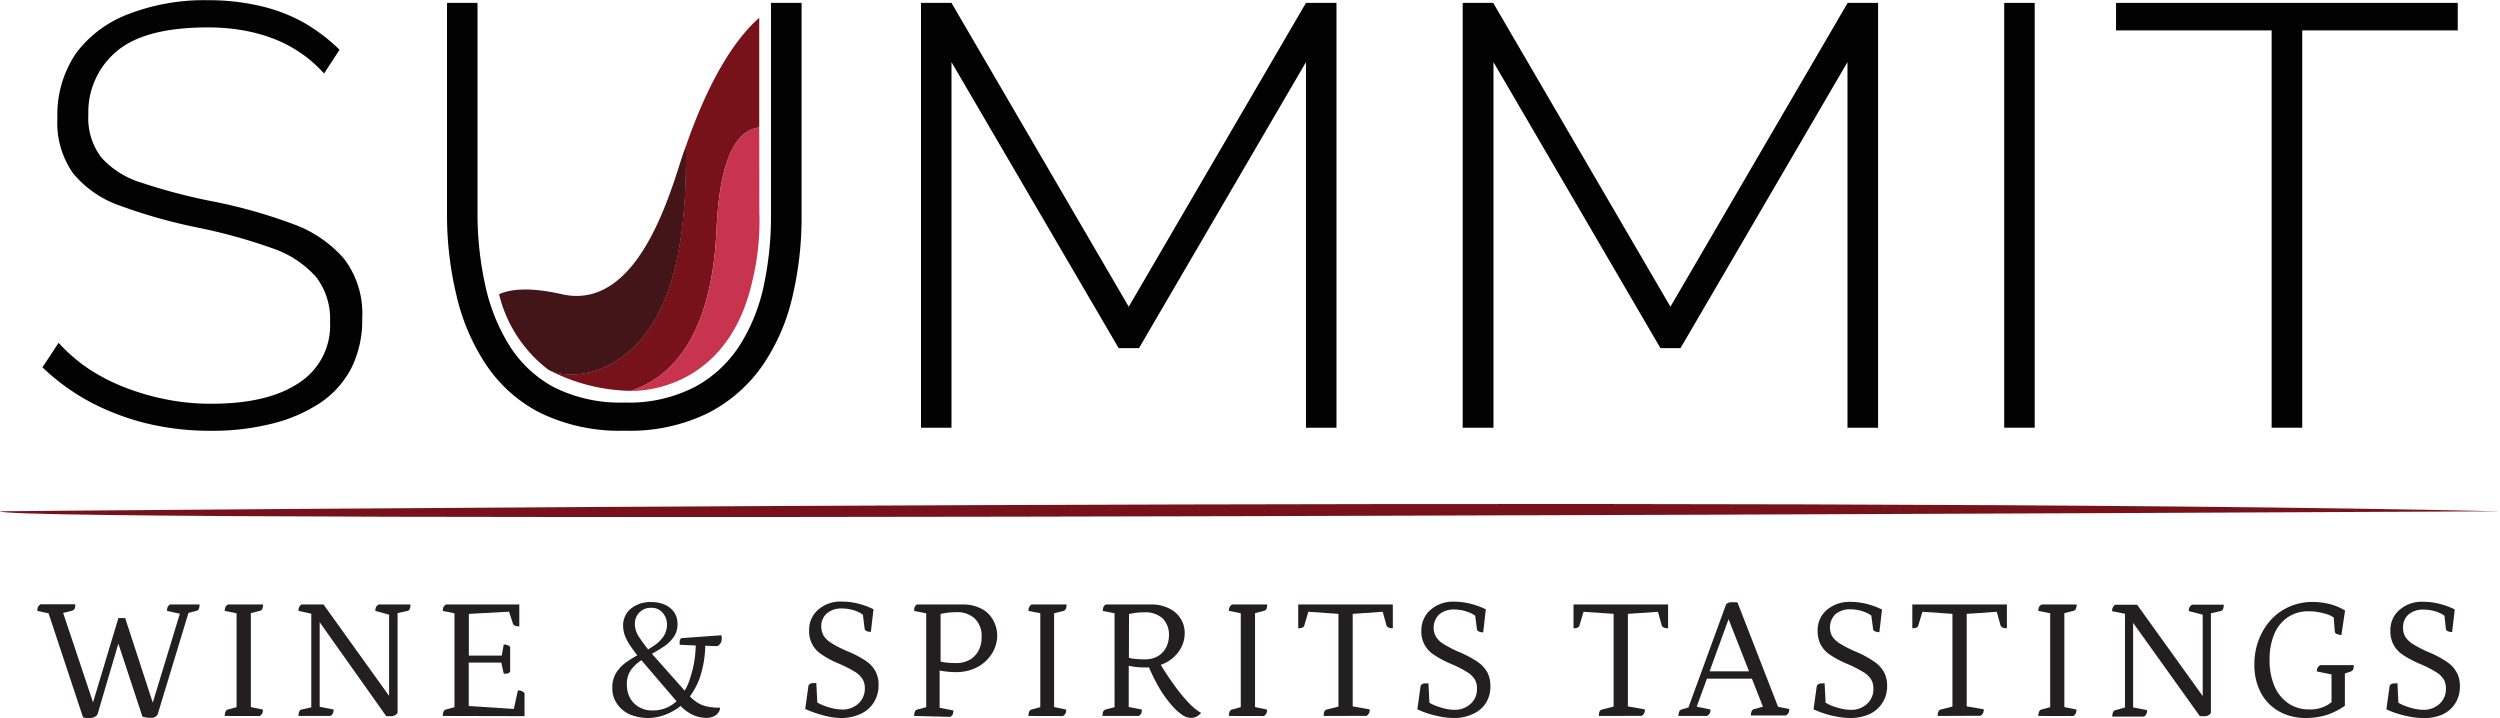 <svg id="Layer_1" data-name="Layer 1" xmlns="http://www.w3.org/2000/svg" viewBox="0 0 268 76.97"><defs><style>.cls-1{fill:#020202;}.cls-2{fill:#78121a;}.cls-3{fill:#431418;}.cls-4{fill:#c8334d;}.cls-5{fill:#231f20;}</style></defs><title>Logo</title><g id="Layer_1-2-2" data-name="Layer 1-2-2"><path class="cls-1" d="M42.74,13.39a13.81,13.81,0,0,0-2.43-2.15A14.51,14.51,0,0,0,37.43,9.7a17.61,17.61,0,0,0-3.34-.93,21.59,21.59,0,0,0-3.85-.32q-6.66,0-9.7,2.53a8.52,8.52,0,0,0-3.07,6.82,7,7,0,0,0,1.38,4.58,9.5,9.5,0,0,0,4.33,2.72,61.15,61.15,0,0,0,7.63,2,54.84,54.84,0,0,1,8.53,2.4,13.08,13.08,0,0,1,5.54,3.75,9.68,9.68,0,0,1,1.95,6.4,11.53,11.53,0,0,1-1.15,5.29,10.13,10.13,0,0,1-3.34,3.75,16.46,16.46,0,0,1-5.16,2.23,26,26,0,0,1-6.64.77,28.78,28.78,0,0,1-6.73-.77,26.29,26.29,0,0,1-6-2.24,23.38,23.38,0,0,1-5.26-3.79l1.73-2.63A18.22,18.22,0,0,0,17.43,45a20.69,20.69,0,0,0,3.85,2,25.63,25.63,0,0,0,4.46,1.31,24.12,24.12,0,0,0,4.94.48q6,0,9.33-2.21A7.32,7.32,0,0,0,43.38,40a7.32,7.32,0,0,0-1.54-4.85,11.05,11.05,0,0,0-4.74-3.06,58.08,58.08,0,0,0-8-2.2,58.13,58.13,0,0,1-8.18-2.31,11.36,11.36,0,0,1-5.07-3.47,9.38,9.38,0,0,1-1.7-5.89,11.76,11.76,0,0,1,2-7A12.47,12.47,0,0,1,21.83,7a22.51,22.51,0,0,1,8.4-1.47,24.68,24.68,0,0,1,5.49.58A17.84,17.84,0,0,1,40.4,7.84a19.19,19.19,0,0,1,4,3Z" transform="translate(-8 -5.51)"/><path class="cls-1" d="M75,51.68a19.51,19.51,0,0,1-9.11-1.92,15.37,15.37,0,0,1-5.83-5.23,22.49,22.49,0,0,1-3.14-7.41,36.7,36.7,0,0,1-1-8.41V5.82h3.27V28.71A35.61,35.61,0,0,0,60,36a20.34,20.34,0,0,0,2.54,6.44A12.81,12.81,0,0,0,67.34,47a15.75,15.75,0,0,0,7.6,1.66,15.33,15.33,0,0,0,7.66-1.73,13.13,13.13,0,0,0,4.81-4.58,19.62,19.62,0,0,0,2.51-6.42,35.54,35.54,0,0,0,.73-7.2V5.82h3.28V28.71a36.91,36.91,0,0,1-1,8.69,21.41,21.41,0,0,1-3.23,7.35,15.92,15.92,0,0,1-5.84,5.06A19,19,0,0,1,75,51.68Z" transform="translate(-8 -5.51)"/><path class="cls-1" d="M148,51.36V12.17L130.1,42.83h-2.18L110,12.17V51.36h-3.27V5.82H110l19,32.57L148,5.82h3.27V51.36Z" transform="translate(-8 -5.51)"/><path class="cls-1" d="M206.05,51.36V12.17l-17.9,30.66H186L168.1,12.17V51.36h-3.3V5.82h3.27l19,32.57,19-32.57h3.26V51.36Z" transform="translate(-8 -5.51)"/><path class="cls-1" d="M222.85,51.36V5.82h3.27V51.36Z" transform="translate(-8 -5.51)"/><path class="cls-1" d="M271.47,8.77H254.8V51.36h-3.28V8.77H234.84V5.82h36.63Z" transform="translate(-8 -5.51)"/><path class="cls-2" d="M79.09,46.91l.25-.07Z" transform="translate(-8 -5.51)"/><path class="cls-2" d="M84.82,30c.37-8.42,2.58-10.61,4.57-10.82V7.42c-2.11,1.84-5.08,5.72-7.88,13.81.12,7.31-.75,12.94-2.35,16.61-3.5,8-9.72,8.41-12.17,7.41a19.6,19.6,0,0,0,8.62,2.16C79.94,46,84.31,41.66,84.82,30Z" transform="translate(-8 -5.51)"/><path class="cls-3" d="M66.7,45.08c1.48,1.08,8.62,1.59,12.48-7.24,1.6-3.67,2.47-9.31,2.35-16.62-1,2-4.23,17.89-13.3,15.83-3.39-.77-5.47-.57-6.73,0A14.42,14.42,0,0,0,66.7,45.08Z" transform="translate(-8 -5.51)"/><path class="cls-4" d="M89.39,19.17c-2,.21-4.2,2.42-4.57,10.82-.51,11.68-4.89,16-9.21,17.42,0,0,10.35.57,13.07-11.91a27,27,0,0,0,.72-7.27C89.4,22.64,89.39,19.17,89.39,19.17Z" transform="translate(-8 -5.51)"/><path class="cls-2" d="M8,60.32s189.85-1.76,268,0C276,60.32,7.93,61.71,8,60.32Z" transform="translate(-8 -5.51)"/><path class="cls-5" d="M17.59,82.48h-.34a2,2,0,0,1-.35-.07l-3.81-11.5.45.42L12,71a1,1,0,0,1,.07-.42.78.78,0,0,1,.28-.29h3.72a1.23,1.23,0,0,1-.07.46.37.37,0,0,1-.23.21l-1.32.34.18-.5L18.1,81.18h-.24l2.83-9.41h.73l3.07,9.41h-.22L27.4,70.91v.42L25.91,71a1,1,0,0,1,.06-.41.61.61,0,0,1,.27-.28h3.15a1.23,1.23,0,0,1-.07.46.35.35,0,0,1-.23.21l-1.12.3.35-.45L24.93,82a.49.49,0,0,1-.21.3.89.89,0,0,1-.34.16H24a4.45,4.45,0,0,1-.73-.12l-2.83-8.59h.47L18.48,82a.51.51,0,0,1-.21.29,1.11,1.11,0,0,1-.35.16A1.24,1.24,0,0,1,17.59,82.48Z" transform="translate(-8 -5.51)"/><path class="cls-5" d="M32.09,82.26a1.27,1.27,0,0,1,.09-.47.43.43,0,0,1,.21-.21l1.25-.34-.28.3V71l.3.31L32.09,71a1,1,0,0,1,.08-.41.63.63,0,0,1,.28-.28H36.2a1.21,1.21,0,0,1-.08.46.35.35,0,0,1-.22.21l-1.32.34.31-.31V81.55l-.35-.32,1.65.35a1.07,1.07,0,0,1-.07.39.86.86,0,0,1-.27.3Z" transform="translate(-8 -5.51)"/><path class="cls-5" d="M50,82.29h-.59L42.07,71.93l.2-.11V81.7l-.13-.45,1.62.32a.94.94,0,0,1-.07.4.69.69,0,0,1-.27.29H40a1.09,1.09,0,0,1,.08-.47.34.34,0,0,1,.21-.21l1.29-.29-.21.5V71l.23.35L40,71a.83.83,0,0,1,.07-.41.7.7,0,0,1,.26-.28h2.35l7.55,10.52-.52.13V71l.11.43L48.24,71a1,1,0,0,1,.07-.41.83.83,0,0,1,.28-.28H52a1.25,1.25,0,0,1-.07.47.35.35,0,0,1-.23.21l-1.28.29.2-.43v11a.26.26,0,0,1-.1.2.61.61,0,0,1-.24.15A.56.56,0,0,1,50,82.29Z" transform="translate(-8 -5.51)"/><path class="cls-5" d="M55.47,82.26a1.09,1.09,0,0,1,.08-.47.38.38,0,0,1,.22-.21L57,81.24l-.28.3V71l.26.31L55.47,71a1,1,0,0,1,.07-.41.69.69,0,0,1,.28-.28h7.85v2.34a1.08,1.08,0,0,1-.47-.07.35.35,0,0,1-.22-.24l-.47-1.44.27.17-4.72.26.2-.24v4.83l-.18-.13H62l-.24.13L62,74.6a1.15,1.15,0,0,1,.37.06.55.55,0,0,1,.32.22v2.63a.58.58,0,0,1-.32.21,2.29,2.29,0,0,1-.37,0l-.3-1.34.26.16h-3.9l.19-.16v5l-.19-.2,5.2.34-.24.24.5-2.23a.87.87,0,0,1,.42.07.89.89,0,0,1,.29.22v2.46Z" transform="translate(-8 -5.51)"/><path class="cls-5" d="M77.57,82.48a5.28,5.28,0,0,1-2-.36A3.26,3.26,0,0,1,74.18,81a2.85,2.85,0,0,1-.54-1.76,2.92,2.92,0,0,1,.42-1.61,3.88,3.88,0,0,1,1.08-1.13,11.3,11.3,0,0,1,1.41-.86A16.19,16.19,0,0,0,78,74.8a4.11,4.11,0,0,0,1.08-1,2.26,2.26,0,0,0,.42-1.39A1.85,1.85,0,0,0,79,71.16a1.5,1.5,0,0,0-1.21-.49,1.66,1.66,0,0,0-1.24.49,1.69,1.69,0,0,0-.49,1.26,2.47,2.47,0,0,0,.39,1.29,15.23,15.23,0,0,0,1.28,1.71l4,4.5a5,5,0,0,0,1,.89,3.2,3.2,0,0,0,1.08.44,6.38,6.38,0,0,0,1.38.12.9.9,0,0,1-.16.5,1.18,1.18,0,0,1-.51.43,1.86,1.86,0,0,1-.84.17,3.62,3.62,0,0,1-1.48-.36,4.43,4.43,0,0,1-1.48-1.2l-4.14-4.83a16.37,16.37,0,0,1-1.06-1.42,5,5,0,0,1-.56-1.1,3,3,0,0,1-.16-.93,2.3,2.3,0,0,1,.85-1.89,3.36,3.36,0,0,1,2.18-.69,3.51,3.51,0,0,1,1.43.28,2.44,2.44,0,0,1,1,.8,2.2,2.2,0,0,1,.37,1.27,2.4,2.4,0,0,1-.39,1.37,4,4,0,0,1-1,1c-.41.28-.86.55-1.32.81a12.19,12.19,0,0,0-1.33.82,4,4,0,0,0-1,1,2.69,2.69,0,0,0-.39,1.49,3,3,0,0,0,.34,1.44,2.53,2.53,0,0,0,1,1,2.82,2.82,0,0,0,1.45.34,3.64,3.64,0,0,0,2.47-.93A5.92,5.92,0,0,0,82,78.15a11.58,11.58,0,0,0,.58-3.87l.29.44-2-.09a1.69,1.69,0,0,1,0-.45.4.4,0,0,1,.18-.26l4.25-.31a.87.87,0,0,1,.07.17V74a.92.92,0,0,1-.14.48.67.67,0,0,1-.38.3l-1.57-.06.32-.43a11.22,11.22,0,0,1-.41,3.31,7.54,7.54,0,0,1-1.25,2.58,5.78,5.78,0,0,1-2,1.67A5.55,5.55,0,0,1,77.57,82.48Z" transform="translate(-8 -5.51)"/><path class="cls-5" d="M98.27,82.48A7.69,7.69,0,0,1,97,82.37,11.37,11.37,0,0,1,95.6,82a9.39,9.39,0,0,1-1.28-.49L94.67,79a.52.52,0,0,1,.48-.26h.2a.22.22,0,0,1,.16,0l.13,2.59-.35-.73a4.08,4.08,0,0,0,.89.5,8.3,8.3,0,0,0,1.07.34,4.81,4.81,0,0,0,1,.13,2.47,2.47,0,0,0,1.76-.63,2.14,2.14,0,0,0,.7-1.62,1.92,1.92,0,0,0-.24-1,2.38,2.38,0,0,0-.84-.8,12.22,12.22,0,0,0-1.73-.88,10.1,10.1,0,0,1-1.86-1,2.9,2.9,0,0,1-1.3-2.54,2.83,2.83,0,0,1,1-2.26A3.63,3.63,0,0,1,98.28,70a7,7,0,0,1,1.64.2,8.23,8.23,0,0,1,1.72.62l-.28,2.42a1,1,0,0,1-.48-.09.32.32,0,0,1-.19-.23L100.45,71l.39.7a3,3,0,0,0-1.11-.7,4.28,4.28,0,0,0-1.46-.26,2.4,2.4,0,0,0-1.63.52,1.82,1.82,0,0,0-.6,1.39,2,2,0,0,0,.25,1,2.57,2.57,0,0,0,.86.81,12.22,12.22,0,0,0,1.73.88,10.36,10.36,0,0,1,2,1.06,3.2,3.2,0,0,1,1,1.13,3,3,0,0,1,.3,1.42,3.3,3.3,0,0,1-.48,1.81A3.18,3.18,0,0,1,100.34,82,4.75,4.75,0,0,1,98.27,82.48Z" transform="translate(-8 -5.51)"/><path class="cls-5" d="M106,82.26a1.09,1.09,0,0,1,.08-.47.38.38,0,0,1,.22-.21l1.28-.34-.29.3V71l.26.31L106,71a1,1,0,0,1,.06-.42.55.55,0,0,1,.25-.27h4.78a4.33,4.33,0,0,1,2.09.44A2.94,2.94,0,0,1,114.47,72a3.35,3.35,0,0,1,.43,1.64,3.61,3.61,0,0,1-.54,1.89A4.1,4.1,0,0,1,112.82,77a4.88,4.88,0,0,1-2.4.56,8.39,8.39,0,0,1-1-.06,6.78,6.78,0,0,1-1-.19h.31v4.44l-.34-.43,1.81.35a1.29,1.29,0,0,1-.07.43.68.68,0,0,1-.27.26Zm2.83-5.61-.28-.32a3.2,3.2,0,0,0,.81.2,9.77,9.77,0,0,0,1.08.06,2.91,2.91,0,0,0,1.56-.38,2.4,2.4,0,0,0,.92-1,3,3,0,0,0,.31-1.38,2.63,2.63,0,0,0-.72-2,2.73,2.73,0,0,0-2-.69,7.55,7.55,0,0,0-1.06.07c-.35.06-.63.11-.88.17l.26-.26Z" transform="translate(-8 -5.51)"/><path class="cls-5" d="M118.25,82.26a1.09,1.09,0,0,1,.08-.47.38.38,0,0,1,.22-.21l1.25-.34-.28.3V71l.3.31L118.25,71a.84.84,0,0,1,.08-.41.61.61,0,0,1,.27-.28h3.74a1.21,1.21,0,0,1-.08.46A.36.36,0,0,1,122,71l-1.32.34L121,71V81.55l-.34-.32,1.64.35a1.07,1.07,0,0,1-.07.39.77.77,0,0,1-.27.3Z" transform="translate(-8 -5.51)"/><path class="cls-5" d="M126.19,82.26a1.09,1.09,0,0,1,.08-.47.38.38,0,0,1,.22-.21l1.29-.34-.3.3V71l.26.31L126.23,71a1,1,0,0,1,.06-.42.57.57,0,0,1,.26-.27h4.77a4.19,4.19,0,0,1,2,.42A2.88,2.88,0,0,1,135,73.39a3.36,3.36,0,0,1-.52,1.79A4,4,0,0,1,133,76.54a5,5,0,0,1-2.34.52,8.39,8.39,0,0,1-1-.06,6.17,6.17,0,0,1-.95-.2H129v4.85l-.41-.43,1.81.35a1.07,1.07,0,0,1-.06.43.68.68,0,0,1-.27.26Zm2.83-6-.27-.31a3.66,3.66,0,0,0,.81.18,9.59,9.59,0,0,0,1.07.06,2.81,2.81,0,0,0,1.5-.34,2.34,2.34,0,0,0,.88-.94,2.75,2.75,0,0,0,.3-1.26,2.46,2.46,0,0,0-.69-1.86,2.75,2.75,0,0,0-1.92-.64,7.55,7.55,0,0,0-1.06.07c-.34.06-.62.11-.87.17l.26-.26Zm6.62,6.21a1.82,1.82,0,0,1-1-.39,6.37,6.37,0,0,1-1.18-1.14,12.63,12.63,0,0,1-1.27-1.82A23.19,23.19,0,0,1,131,76.66l1.14-.39a28.35,28.35,0,0,0,1.64,2.55,17.27,17.27,0,0,0,1.62,2,6.11,6.11,0,0,0,1.36,1.12,1.83,1.83,0,0,1-.49.39,1.23,1.23,0,0,1-.63.13Z" transform="translate(-8 -5.51)"/><path class="cls-5" d="M139.74,82.26a1.09,1.09,0,0,1,.08-.47.38.38,0,0,1,.22-.21l1.24-.34-.27.3V71l.3.31L139.74,71a.84.84,0,0,1,.08-.41.61.61,0,0,1,.27-.28h3.75a1.47,1.47,0,0,1-.07.46.37.37,0,0,1-.23.21l-1.32.34.32-.31V81.55l-.35-.32,1.64.35a1.32,1.32,0,0,1-.06.39.89.89,0,0,1-.28.3Z" transform="translate(-8 -5.51)"/><path class="cls-5" d="M149.9,82.26a1.25,1.25,0,0,1,.07-.47.35.35,0,0,1,.23-.21l1.56-.4-.28.37V71.09l.21.24-3.64-.25.26-.17-.48,1.62a.35.35,0,0,1-.19.25,1.09,1.09,0,0,1-.47.08V70.31h10.14v2.55a1,1,0,0,1-.46-.08.43.43,0,0,1-.23-.25l-.44-1.62.26.17-3.63.25.2-.24V81.53l-.3-.35,2.13.38a1.07,1.07,0,0,1-.07.39.86.86,0,0,1-.27.3Z" transform="translate(-8 -5.51)"/><path class="cls-5" d="M163.89,82.48a7.69,7.69,0,0,1-1.27-.11,11.37,11.37,0,0,1-1.4-.33,9.39,9.39,0,0,1-1.28-.49l.35-2.52a.52.52,0,0,1,.48-.26h.2a.22.22,0,0,1,.16,0l.13,2.59-.35-.73a4.4,4.4,0,0,0,.9.5,8.3,8.3,0,0,0,1.07.34,4.22,4.22,0,0,0,1,.13,2.47,2.47,0,0,0,1.76-.63,2.09,2.09,0,0,0,.69-1.62,1.82,1.82,0,0,0-.23-1,2.38,2.38,0,0,0-.84-.8,12.22,12.22,0,0,0-1.73-.88,10.73,10.73,0,0,1-1.86-1,2.9,2.9,0,0,1-1.3-2.54,2.9,2.9,0,0,1,1-2.26,3.64,3.64,0,0,1,2.54-.86,7,7,0,0,1,1.64.2,8.11,8.11,0,0,1,1.73.62L167,73.3a1.12,1.12,0,0,1-.48-.1.28.28,0,0,1-.19-.22l-.24-1.86.39.69a2.85,2.85,0,0,0-1.11-.69,4.12,4.12,0,0,0-1.47-.27,2.38,2.38,0,0,0-1.62.53,2,2,0,0,0-.35,2.38,2.39,2.39,0,0,0,.86.81,12.22,12.22,0,0,0,1.73.88,11.15,11.15,0,0,1,1.95,1.06,3.39,3.39,0,0,1,1,1.13,3.15,3.15,0,0,1,.3,1.42,3.3,3.3,0,0,1-.48,1.81A3.17,3.17,0,0,1,166,82,4.65,4.65,0,0,1,163.89,82.48Z" transform="translate(-8 -5.51)"/><path class="cls-5" d="M179.4,82.26a1.25,1.25,0,0,1,.07-.47.37.37,0,0,1,.23-.21l1.56-.4-.28.37V71.09l.21.24-3.64-.25.26-.17-.48,1.62a.35.35,0,0,1-.19.25,1,1,0,0,1-.46.08V70.31h10.14v2.55a1.09,1.09,0,0,1-.47-.08.39.39,0,0,1-.22-.25l-.45-1.62.26.17-3.64.25.21-.24V81.53l-.3-.35,2.12.38a.89.89,0,0,1-.06.39.77.77,0,0,1-.27.3Z" transform="translate(-8 -5.51)"/><path class="cls-5" d="M187.93,82.26a1.27,1.27,0,0,1,.09-.47.32.32,0,0,1,.21-.21l1.1-.34-.47.49L193,70.4a.35.35,0,0,1,.2-.23,1,1,0,0,1,.29-.1h.76l4.5,11.57-.6-.46,1.66.34a.87.87,0,0,1-.07.39.89.89,0,0,1-.28.3H195.7a1,1,0,0,1,.08-.46.35.35,0,0,1,.22-.21l1.27-.35-.17.37-4-10.19h.39l-3.78,10.38v-.52l1.65.34a.89.89,0,0,1-.06.39.75.75,0,0,1-.31.3Zm2.84-4,.2-.78h4.9l.25.78Z" transform="translate(-8 -5.51)"/><path class="cls-5" d="M206.36,82.48a7.66,7.66,0,0,1-1.26-.11,11.11,11.11,0,0,1-1.41-.33,10.92,10.92,0,0,1-1.28-.49l.35-2.52a.54.54,0,0,1,.49-.26h.19a.22.22,0,0,1,.16,0l.13,2.59-.35-.73a5.2,5.2,0,0,0,.89.5,8,8,0,0,0,1.08.34,4.81,4.81,0,0,0,1,.13,2.44,2.44,0,0,0,1.78-.62,2.13,2.13,0,0,0,.7-1.62,1.92,1.92,0,0,0-.24-1,2.38,2.38,0,0,0-.84-.8,12.22,12.22,0,0,0-1.73-.88,10.82,10.82,0,0,1-1.87-1,3,3,0,0,1-1-1.12,3.18,3.18,0,0,1-.3-1.42,2.83,2.83,0,0,1,1-2.26,3.73,3.73,0,0,1,2.54-.85,7,7,0,0,1,1.64.2,8.23,8.23,0,0,1,1.72.62l-.28,2.43a1.12,1.12,0,0,1-.48-.1.28.28,0,0,1-.19-.22l-.25-1.86.4.69a2.85,2.85,0,0,0-1.11-.69,4.12,4.12,0,0,0-1.47-.27,2.38,2.38,0,0,0-1.62.53,2,2,0,0,0-.35,2.34,2.57,2.57,0,0,0,.86.81,12.22,12.22,0,0,0,1.73.88,10.33,10.33,0,0,1,2,1.1,3.2,3.2,0,0,1,1,1.13,3,3,0,0,1,.31,1.42,3.25,3.25,0,0,1-1.84,3A4.93,4.93,0,0,1,206.36,82.48Z" transform="translate(-8 -5.51)"/><path class="cls-5" d="M215.72,82.26a1.09,1.09,0,0,1,.08-.47.35.35,0,0,1,.22-.21l1.56-.4-.28.37V71.09l.21.24-3.63-.25.26-.17-.49,1.62a.35.35,0,0,1-.19.25,1,1,0,0,1-.46.08V70.31h10.14v2.55a1.09,1.09,0,0,1-.47-.08.45.45,0,0,1-.22-.25L222,70.91l.26.17-3.63.25.2-.24V81.52l-.29-.34,2.12.37a1.07,1.07,0,0,1-.07.39.71.71,0,0,1-.27.3Z" transform="translate(-8 -5.51)"/><path class="cls-5" d="M226.51,82.26a1,1,0,0,1,.09-.47.34.34,0,0,1,.21-.21l1.25-.34-.28.3V71l.29.31L226.51,71a1.14,1.14,0,0,1,.07-.41.71.71,0,0,1,.29-.28h3.74a1,1,0,0,1-.08.46.31.31,0,0,1-.22.21l-1.32.34.31-.31V81.55l-.34-.32,1.64.35a1.07,1.07,0,0,1-.07.39.77.77,0,0,1-.27.3Z" transform="translate(-8 -5.51)"/><path class="cls-5" d="M244.42,82.29h-.59L236.47,72l.2-.11v9.88l-.12-.45,1.62.32a1.12,1.12,0,0,1-.07.4.69.69,0,0,1-.27.29h-3.39a1.09,1.09,0,0,1,.08-.47.38.38,0,0,1,.22-.21l1.26-.36-.2.5V71l.22.35-1.6-.32a.84.84,0,0,1,.08-.41.7.7,0,0,1,.26-.28h2.34l7.55,10.51-.52.13V71l.11.43-1.6-.41a1,1,0,0,1,.07-.41.93.93,0,0,1,.28-.28h3.4a1.26,1.26,0,0,1-.08.47.38.38,0,0,1-.22.21l-1.29.29.21-.43v11a.31.31,0,0,1-.11.2.61.61,0,0,1-.24.15A.64.64,0,0,1,244.42,82.29Z" transform="translate(-8 -5.51)"/><path class="cls-5" d="M255.23,82.48a5.82,5.82,0,0,1-2.92-.71,5,5,0,0,1-1.95-2,6.38,6.38,0,0,1-.69-3,7.42,7.42,0,0,1,.47-2.68,6.74,6.74,0,0,1,1.3-2.13,5.89,5.89,0,0,1,2-1.42,6,6,0,0,1,2.48-.5,7.6,7.6,0,0,1,1.84.23,6.15,6.15,0,0,1,1.63.69L259,73.59a2.31,2.31,0,0,1-.52-.12.32.32,0,0,1-.19-.26l-.13-1.67.24.34a2.8,2.8,0,0,0-1.22-.6,6.05,6.05,0,0,0-1.69-.24,3.88,3.88,0,0,0-2.22.63,4,4,0,0,0-1.46,1.79,6.92,6.92,0,0,0-.51,2.77,7,7,0,0,0,.52,2.83,4.23,4.23,0,0,0,1.48,1.84,3.89,3.89,0,0,0,2.27.66,3.6,3.6,0,0,0,2.63-1l-.26.6V77.43l.26.43-1.83-.37a.84.84,0,0,1,.08-.41.8.8,0,0,1,.28-.27h3.59a1.17,1.17,0,0,1-.06.45.53.53,0,0,1-.24.23l-1,.34.35-.42v3.76a7.5,7.5,0,0,1-2,1A7.74,7.74,0,0,1,255.23,82.48Z" transform="translate(-8 -5.51)"/><path class="cls-5" d="M267.77,82.48a7.69,7.69,0,0,1-1.27-.11,11.37,11.37,0,0,1-1.4-.33,9.39,9.39,0,0,1-1.28-.49l.35-2.52a.52.52,0,0,1,.48-.26h.2a.22.22,0,0,1,.16,0l.12,2.59-.34-.73a4.08,4.08,0,0,0,.89.5,8.3,8.3,0,0,0,1.07.34,4.81,4.81,0,0,0,1,.13,2.47,2.47,0,0,0,1.76-.63,2.09,2.09,0,0,0,.69-1.62,1.82,1.82,0,0,0-.23-1,2.38,2.38,0,0,0-.84-.8,12.22,12.22,0,0,0-1.73-.88,10.82,10.82,0,0,1-1.87-1,2.93,2.93,0,0,1-1.28-2.54,2.83,2.83,0,0,1,1-2.26,3.63,3.63,0,0,1,2.54-.85,7,7,0,0,1,1.64.2,8.23,8.23,0,0,1,1.72.62l-.28,2.42a1,1,0,0,1-.48-.09.32.32,0,0,1-.19-.23l-.2-1.82.4.7a3,3,0,0,0-1.11-.7,4.34,4.34,0,0,0-1.47-.26,2.37,2.37,0,0,0-1.62.52,1.78,1.78,0,0,0-.59,1.39,1.85,1.85,0,0,0,.24,1,2.57,2.57,0,0,0,.86.81,12.22,12.22,0,0,0,1.73.88,10.22,10.22,0,0,1,1.95,1.06,3.2,3.2,0,0,1,1,1.13,3,3,0,0,1,.31,1.42,3.3,3.3,0,0,1-.48,1.81,3.18,3.18,0,0,1-1.36,1.21A4.69,4.69,0,0,1,267.77,82.48Z" transform="translate(-8 -5.51)"/></g></svg>